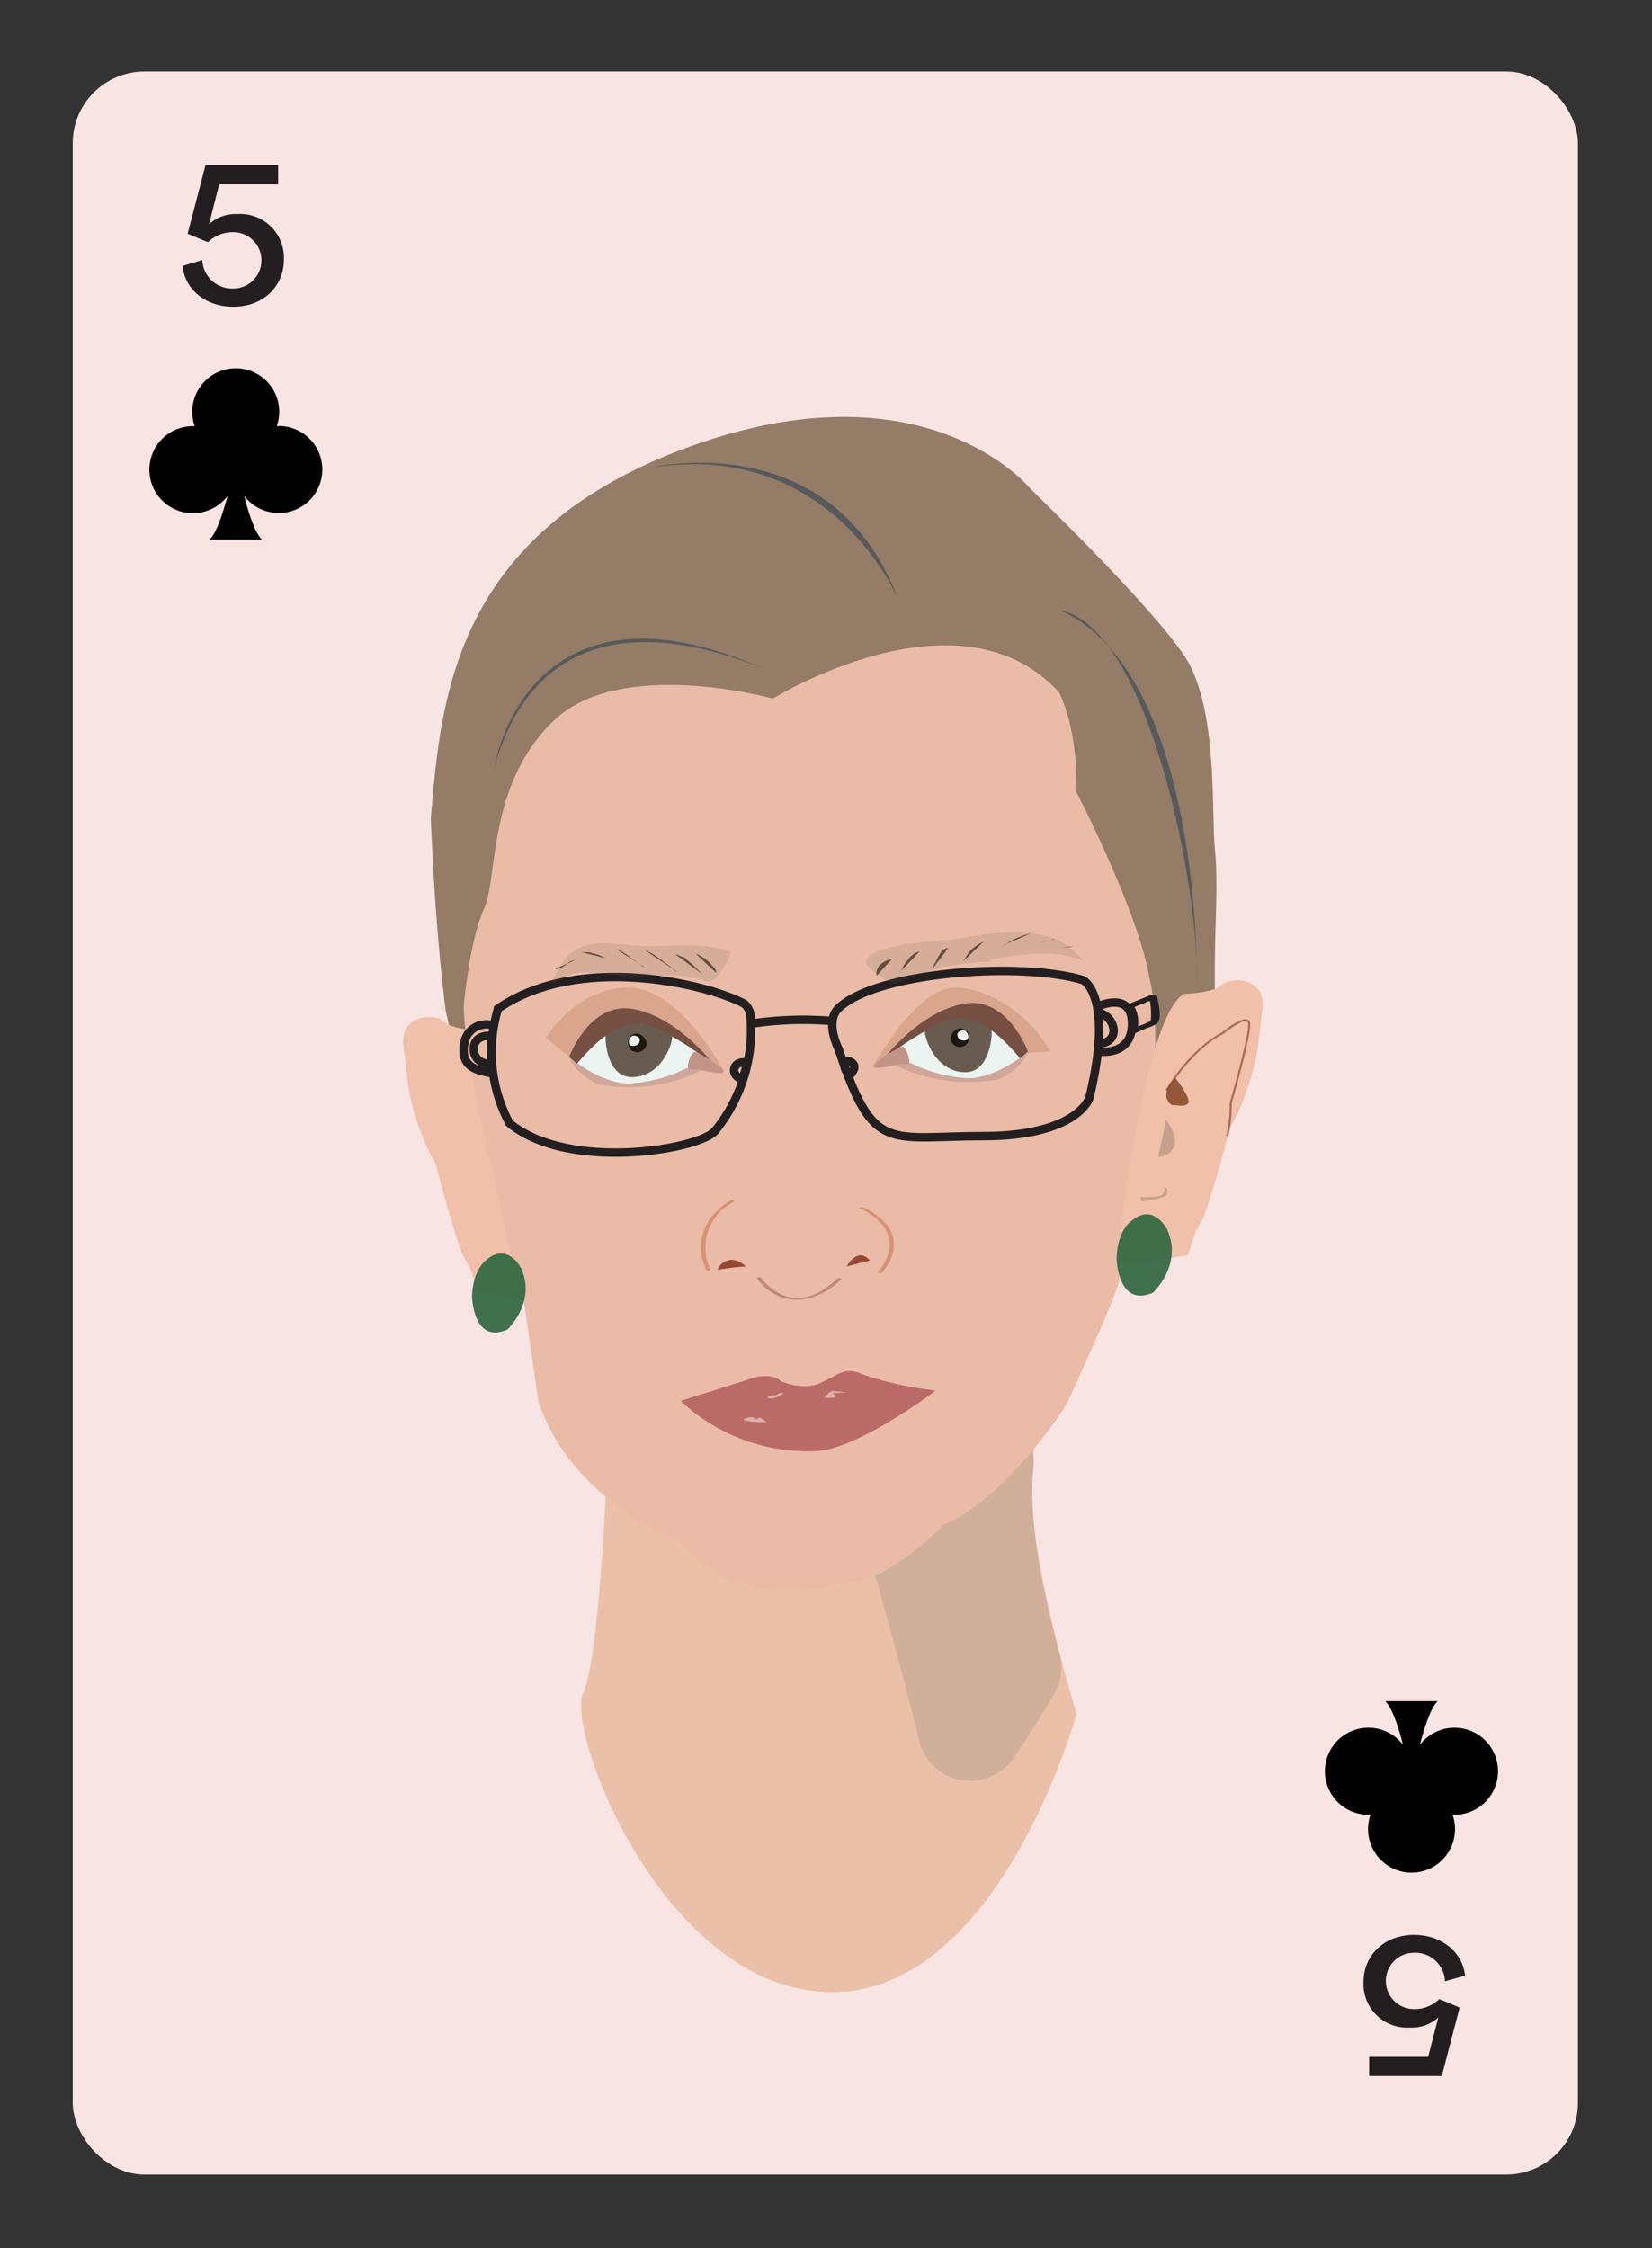 <svg id="Layer_1" data-name="Layer 1" xmlns="http://www.w3.org/2000/svg" viewBox="0 0 196 266.67"><rect x="0" y="0" width="196" height="266.67" fill="#333333" stroke="none"/><defs><style>.cls-1{fill:#f8e4e3;}.cls-2{fill:#231f20;}.cls-3{fill:#010101;}.cls-4{fill:#947c67;}.cls-5{fill:#58595b;}.cls-6{fill:#f0c0aa;}.cls-7{fill:#ebc0a8;}.cls-8{fill:#d0af9b;}.cls-17,.cls-28,.cls-9{fill:none;stroke-miterlimit:10;}.cls-9{stroke:#8f3d30;}.cls-17,.cls-9{stroke-width:0.25px;}.cls-12,.cls-13,.cls-14,.cls-17,.cls-18,.cls-19,.cls-20,.cls-21,.cls-9{opacity:0.8;}.cls-10{fill:#eabba6;}.cls-11{fill:#336843;opacity:0.93;}.cls-12{fill:#b86764;}.cls-13{fill:#802e19;}.cls-15{fill:#b67d6c;}.cls-16{fill:#d28867;}.cls-17{stroke:#995c42;}.cls-18{fill:#7d3e1f;}.cls-19{fill:#be9a84;}.cls-20{fill:#e5c0bd;}.cls-21{fill:#c8a397;}.cls-22{fill:#d39c82;opacity:0.68;}.cls-23{fill:#ebf4f0;}.cls-24{fill:#685c50;}.cls-25{fill:#1d1611;}.cls-26{fill:#754f42;}.cls-27{fill:#c29487;}.cls-28{stroke:#231f20;}.cls-29{fill:#654c3c;}.cls-30{opacity:0.15;}</style></defs><title>badbitchcards</title><rect class="cls-1" x="8.63" y="8.48" width="178.58" height="249.45" rx="8.5" ry="8.5"/><path class="cls-2" d="M24,30.84a3.53,3.53,0,0,0,3.68,3.38,3.34,3.34,0,1,0,0-6.68,4.18,4.18,0,0,0-3,1.18c-.86-.33-1.59-.66-2.42-1l2.12-8.12H33v2.27H26L24.8,26.6a4.58,4.58,0,0,1,3.33-1.21,5.18,5.18,0,0,1,5.55,5.42c0,3.08-2.37,5.57-6,5.57-3.48,0-5.82-2.27-6-4.84Z"/><path class="cls-3" d="M33.08,50.55h-.24a5.16,5.16,0,1,0-9.74,0h-.24A5.16,5.16,0,1,0,27,58.82C26.41,61,25.66,63.28,24.85,64h6.24c-.81-.73-1.56-3-2.12-5.19a5.16,5.16,0,1,0,4.11-8.28ZM28.2,54s0,0,0,0Z"/><path class="cls-2" d="M171.44,235a3.53,3.53,0,0,0-3.68-3.38,3.34,3.34,0,1,0,0,6.68,4.18,4.18,0,0,0,3-1.18c.86.33,1.59.66,2.42,1l-2.12,8.12h-8.62v-2.27h7l1.21-4.69a4.58,4.58,0,0,1-3.33,1.21,5.18,5.18,0,0,1-5.55-5.42c0-3.07,2.37-5.57,6-5.57,3.48,0,5.82,2.27,6.05,4.84Z"/><path class="cls-3" d="M162.36,215.25h.24a5.16,5.16,0,1,0,9.74,0h.24a5.16,5.16,0,1,0-4.12-8.28c.56-2.18,1.31-4.46,2.12-5.19h-6.24c.81.73,1.56,3,2.12,5.19a5.16,5.16,0,1,0-4.11,8.28Zm4.87-3.45s0,0,0,0Z"/><path class="cls-4" d="M54.39,126.43,52.9,120s-1.19-8.2-1.79-22.92C52.31,83.38,53.52,63.26,81.76,53s40.52,5,40.52,5,14.27,13.77,18.28,19.85,3.14,18.9,3.57,22.79,0,9.46,0,13.76v3.12s-3.74.66-4.05,1-3.91,8.95-3.91,8.95"/><path class="cls-5" d="M90.44,79.23c-15.12-6-27.35-3.78-31.8,11.79C58.64,91,62.42,67,90.44,79.23Z"/><path class="cls-5" d="M125.77,72.37C136.41,74.49,142.42,106,142,117h0S142.8,80,125.77,72.37Z"/><path class="cls-5" d="M106.52,71s-7.79-18.76-29-15.58C77.49,55.4,98.73,50.45,106.52,71Z"/><path class="cls-6" d="M57.17,122.26s-3.56-.1-4.55-1.1-5.34-.9-4.74,3.11.2,5.82,3,12.35l.79,1.41s2.67,10.24,3.56,11.44l.49.8,1,3,8.5,1.2S62.11,125.07,57.17,122.26Z"/><path class="cls-7" d="M72.18,170.35s-.88,26-3,30.48,9.69,35.46,29.56,35.46,29-33,29-33-8.45-27.3-4.32-33C123.45,170.35,89.75,152.78,72.18,170.35Z"/><path class="cls-8" d="M100.75,176.18s5.26,17.75,8.32,30.32a6.21,6.21,0,0,0,11.12,2.09c2-2.85,3.74-5.74,4.88-7.69a6.2,6.2,0,0,0,.62-4.79c-1.3-4.66-3.85-15-3.07-22.11a6.19,6.19,0,0,0-7.15-6.73C108.73,168.37,100.57,174,100.75,176.18Z"/><path class="cls-9" d="M80.59,166.57s8.1.2,10.18,1,6.23.7,12.45-.5c0,0,5.44-2.11,6.92-2"/><path class="cls-10" d="M134.45,139.27c4.45-14.6,1.88-23.47,1.88-23.47C135,108,127.73,94,127.73,94c.15-7.83-2.08-11.89-2.08-11.89-11.86-12.95-33.95.75-33.95.75s-17.94-5-25.94,2.56-6.67,18.82-8.3,22.28S55.1,118.5,55.1,118.5c-.89,5.27,7.12,36.28,7.12,36.28l1.63,11.29c3.71,11.89,16.9,16.86,16.9,16.86,7.12,8.88,19.86,4.67,19.86,4.67,4.3.45,11.41-6.77,11.41-6.77,6.67-2.71,14.08-13.1,14.82-14.9,0,0,5.47-11.87,5.94-14s1.67-12.71,1.67-12.71"/><path class="cls-11" d="M56,153.7s.08,5.81,4.2,4c0,0,3.46-3.2,1.63-7.27,0,0-1.6-3.16-4.12-1C57.7,149.48,56.15,150.42,56,153.7Z"/><path class="cls-12" d="M80.78,166.17l7.91-2.51s2.57-1.1,4,.2c0,0,2.77,1.2,4.84.1l1.58-.8a3.06,3.06,0,0,1,3.06-.2,39.34,39.34,0,0,0,6.23,1.61l2.57.4s-9.09,6.83-14,7.13A22,22,0,0,1,80.78,166.17Z"/><path class="cls-12" d="M80.78,166.17l7.91-2.51s2.57-1.1,4,.2c0,0,2.77,1.2,4.84.1l1.58-.8a3.06,3.06,0,0,1,3.06-.2,39.34,39.34,0,0,0,6.23,1.61l2.57.4s-9.09,6.83-14,7.13A22,22,0,0,1,80.78,166.17Z"/><path class="cls-13" d="M85.23,150.62c-.4.1,1.09-2.41,3.26-.4A21.62,21.62,0,0,0,85.23,150.62Z"/><g class="cls-14"><path class="cls-15" d="M89.83,151.65c2.69,3.63,7,3,9.94.13.16-.16-.32-.24-.43-.13-2,1.91-4.55,3.16-7.15,1.6a6.58,6.58,0,0,1-1.88-1.67c-.1-.14-.58-.07-.48.07Z"/></g><path class="cls-13" d="M100.45,150.21s1.28-2.41,2.77-.7Z"/><g class="cls-14"><path class="cls-16" d="M86.68,142.4c-3,1.71-4.44,5-2.88,8.25.07.15.56.1.48-.07a6,6,0,0,1,2.75-8c.24-.14-.21-.26-.35-.18Z"/></g><g class="cls-14"><path class="cls-16" d="M102,143.33a7.24,7.24,0,0,1,2.59,1.85c1.61,1.85,1,4-.43,5.71-.1.12.37.2.48.07,1.45-1.77,2.07-3.87.5-5.77a7.49,7.49,0,0,0-2.79-2c-.14-.06-.61.07-.35.18Z"/></g><path class="cls-6" d="M140.47,117.89s3.56-.1,4.55-1.1,5.34-.9,4.74,3.11-.2,5.82-3,12.35l-.79,1.41s-2.67,10.24-3.56,11.44l-.49.8-1,3-8.5,1.2S135.53,120.7,140.47,117.89Z"/><path class="cls-17" d="M138.4,129.34s2.77-4.82,6.72-6.83c0,0,2.77-2.31,3.06-1.2s-2.17,9.54-2.17,9.54a17,17,0,0,1-.4,3.91"/><path class="cls-18" d="M139.48,127.88s1.93,2.51,1.48,3-1.58.15-1.83.2S137.36,129.84,139.48,127.88Z"/><path class="cls-19" d="M138.5,133.05s1.48,2,.69,3.16a2,2,0,0,1-1.78,1l.94-4.37"/><path class="cls-19" d="M135.33,142s2.22.1,2.62-.35a.76.76,0,0,0,.1-.9s.54.05.44.75-3.06,1-3.06,1Z"/><path class="cls-11" d="M132.47,149.17s.08,6,4.33,4.15c0,0,3.57-3.3,1.68-7.49,0,0-1.64-3.26-4.25-1C134.23,144.81,132.63,145.79,132.47,149.17Z"/><path class="cls-20" d="M91,165.75s.67-.38.85-.26.67-.3.67-.3l.48.08S91.64,166.24,91,165.75Z"/><path class="cls-20" d="M88.19,168.34s1-.45,1.26-.15.7-.08.7-.08l.82.56S88.42,168.76,88.19,168.34Z"/><path class="cls-20" d="M97.83,165.78s.52-.87,1.15-.79,1.52.15,1.52.15l-1.7.11s.63.45.19.53A5.37,5.37,0,0,1,97.83,165.78Z"/><path class="cls-21" d="M106.91,126.66A19.67,19.67,0,0,0,118.54,128s2.65-1.14,3.42-3.24l-1-.45L105.82,126Z"/><path class="cls-22" d="M103.69,126.3s5.07-9.16,9.59-9.16,8.73,3.81,10.06,5.68l1.33,1.87Z"/><path class="cls-23" d="M104.9,125.53s2.18-1.45,4.83-3.64,5.69-3.5,10,0l2.25,2.84s-3.64,3.15-7.08,3.15a17,17,0,0,1-6.88-1.82l-3.11.4S104.25,126,104.9,125.53Z"/><path class="cls-24" d="M109.75,122.58s-.72-2.08,4.51-2.45A3.15,3.15,0,0,1,117.6,122c.18.15.07,5.18-3.07,5.18S109.94,123.91,109.75,122.58Z"/><path class="cls-25" d="M112.75,123.11s.3-1.13,1.19-1.13,1.22.79.93,1.62A1.13,1.13,0,0,1,112.75,123.11Z"/><path class="cls-23" d="M114.38,122.2s-.93,0-.78.68,1.19.68,1.26.26A.81.81,0,0,0,114.38,122.2Z"/><path class="cls-26" d="M104.9,125.53s6.31-4.8,8.8-4.74,4.52,1.45,7.33,4.74l.93-.79s-2.41-6.67-7.66-5.68S104.9,125.53,104.9,125.53Z"/><path class="cls-27" d="M103.69,126.58c.27.37,3.16-.51,3.89-.35s-.07-2.18-.58-2.09a12.12,12.12,0,0,0-3.32,2.17S103.64,126.51,103.69,126.58Z"/><path class="cls-21" d="M82.58,127.28a19.67,19.67,0,0,1-11.64,1.32s-2.65-1.14-3.42-3.24l1-.45,15.17,1.69Z"/><path class="cls-22" d="M67.53,125.36l-2.77-2.28s3.59-5.94,9.76-5.94,11.28,9.79,11.28,9.79l-18.27-1.56"/><path class="cls-23" d="M84.59,126.16s-2.18-1.45-4.83-3.64-5.69-3.5-10,0l-2.25,2.84s3.64,3.15,7.08,3.15a17,17,0,0,0,6.88-1.82l3.11.4S85.24,126.61,84.59,126.16Z"/><path class="cls-24" d="M79.73,123.21s.72-2.08-4.51-2.45a3.15,3.15,0,0,0-3.33,1.82c-.18.15-.07,5.18,3.07,5.18S79.55,124.54,79.73,123.21Z"/><path class="cls-25" d="M76.74,123.73s-.3-1.13-1.19-1.13-1.22.79-.93,1.62A1.13,1.13,0,0,0,76.74,123.73Z"/><path class="cls-23" d="M75.11,122.83s.93,0,.78.68-1.19.68-1.26.26A.81.81,0,0,1,75.11,122.83Z"/><path class="cls-26" d="M84.59,126.16s-6.31-4.8-8.8-4.74-4.52,1.45-7.33,4.74l-.93-.79s2.41-6.67,7.66-5.68S84.59,126.16,84.59,126.16Z"/><path class="cls-27" d="M85.8,127.2c-.27.37-3.16-.51-3.89-.35s.07-2.18.58-2.09a12.12,12.12,0,0,1,3.32,2.17S85.85,127.14,85.8,127.2Z"/><path class="cls-28" d="M88.19,119c-4.26-2.25-19.43-6-29.1.63a17.84,17.84,0,0,0,1.36,13.6c7.07,5.8,22.68,3.1,24.42.87A19,19,0,0,0,89,120.12S88.67,119.21,88.19,119Z"/><path class="cls-28" d="M89.1,121.43a40.85,40.85,0,0,1,9.67-.32"/><path class="cls-28" d="M99.49,119.58c4.59-4.41,21.93-5.51,29-3.33,0,0,3.74,1.77.75,14,0,0-1.41,4.51-12.63,4.51s-13,2.14-17.11-10.32C99.49,124.43,97.81,121.2,99.49,119.58Z"/><path class="cls-28" d="M130.39,120.12a2.31,2.31,0,0,1,1.74,2.08c0,1.63-1.81,1.6-1.81,1.6"/><path class="cls-28" d="M130.39,119.32s3.92-1.79,3.92,2.11-3.92,3.3-3.92,3.3"/><path class="cls-28" d="M100.34,125.84a1,1,0,0,1,.87.34c.45.45-.27,1.21-.27,1.21A1.06,1.06,0,0,1,100.34,125.84Z"/><path class="cls-28" d="M88.49,126s-1.1-.14-1.36.71.79,1.28.79,1.28A2.75,2.75,0,0,0,88.49,126Z"/><path class="cls-28" d="M58.22,122.87s-2-.23-2,1.56,2,1.82,2,1.82A15,15,0,0,0,58.22,122.87Z"/><path class="cls-28" d="M58.33,121.59a2.63,2.63,0,0,0-3.27,2.32c-.5,3,2.16,3.1,3.51,3.46"/><path class="cls-29" d="M85,115.42c0-.3-.14-.46-.32-.67a7.56,7.56,0,0,0-.83-.89,4.18,4.18,0,0,0-.65-.41,2.3,2.3,0,0,0-.66-.33"/><path class="cls-29" d="M83.36,115.58c-.11,0-.16-.16-.24-.25s-.24-.2-.35-.31a12.5,12.5,0,0,0-1.05-1,5.16,5.16,0,0,1-.43-.37c-.17-.15-.27-.14-.47-.2s-.44-.27-.66-.23"/><path class="cls-29" d="M80.32,115.25c-.28,0-.47-.31-.66-.49a10.93,10.93,0,0,0-.89-.65,4.1,4.1,0,0,0-.51-.42,6.86,6.86,0,0,1-.57-.39,10.65,10.65,0,0,0-1.32-.68"/><path class="cls-29" d="M76.45,114.68c-.25,0-.44-.27-.63-.41-.4-.28-.83-.54-1.2-.85a5.62,5.62,0,0,0-.87-.56c-.16-.09-.4-.28-.59-.24"/><path class="cls-29" d="M72,113.69a3,3,0,0,1-.68-.31,6.77,6.77,0,0,0-1-.31,2.52,2.52,0,0,0-.66-.12H69"/><path class="cls-29" d="M68.14,113.94a.94.94,0,0,0-.53.12c-.21.12-.33.31-.53.44s-.32.2-.48.29a2.79,2.79,0,0,1-.76.14"/><path class="cls-29" d="M104,115.75a1.52,1.52,0,0,1,.33-1.23,2.58,2.58,0,0,1,1.48-.75"/><path class="cls-29" d="M106.89,115.17a2.31,2.31,0,0,0,.28-.58,4.86,4.86,0,0,1,.56-.74,2.31,2.31,0,0,1,1.38-1"/><path class="cls-29" d="M110.68,114.84a.84.84,0,0,1,.21-.53c.15-.24.24-.51.39-.76.25-.43.61-1.13,1.22-1.09"/><path class="cls-29" d="M114.3,114c0-.09.16-.21.21-.32a3.47,3.47,0,0,1,.53-.82,4.6,4.6,0,0,1,1.65-1.16"/><path class="cls-29" d="M119,112.13c.3,0,.64-.37.89-.51a9.12,9.12,0,0,1,2.4-.89"/><path class="cls-29" d="M123.35,111.8c.11,0,.11,0,.18-.06l.39-.1a6.14,6.14,0,0,1,.62-.13c.16,0,.42,0,.54-.12"/><path class="cls-29" d="M126.15,112.37a3.2,3.2,0,0,0,1.23-.16"/><path class="cls-2" d="M134.67,122.55l1.42-.62a4.23,4.23,0,0,0,1.21-.55c.62-.63.1-2.47,0-3.14-.06-.33-.64-.26-.85-.18l-2.79,1.12a.19.19,0,0,0-.13.24,3.67,3.67,0,0,1,.32,2.88c-.16.34.82.44,1,.13a3.94,3.94,0,0,0-.32-3.15l-.13.24,2.79-1.12-.85-.18a9.88,9.88,0,0,1,.22,2.46,1.53,1.53,0,0,1-.07.41c-.06.15.08,0,0,0a5.93,5.93,0,0,1-1.38.6l-1.13.49C133.46,122.42,134.38,122.68,134.67,122.55Z"/><path class="cls-2" d="M133.91,120c.6,0,.6-.5,0-.5s-.6.5,0,.5Z"/><g class="cls-30"><path class="cls-24" d="M66.07,116.38c2.41-2,6.16-.49,8.93-.57,3.18-.09,5.74-.47,8.86.61,1.11.38,3.19-3.4,2.77-3.55-3.57-1.23-6.79-.53-10.46-.67-3.3-.12-6.07-1.15-8.8,1.16-.63.54-2.82,4.3-1.31,3Z"/></g><g class="cls-30"><path class="cls-24" d="M125.42,111.42c-4.16-1.55-8-.69-12.35,0-2.08.33-9.6.4-10.34,2.64-.21.63,3.11,2.85,3.69,2.58a26.8,26.8,0,0,1,11.25-2.58c-.24,0-2.24-2.66-3.45-2.64A27.31,27.31,0,0,0,102.73,114l3.69,2.58c.61-1.87,8.33-2.3,10.1-2.58,4.07-.64,7.9-1.6,11.88-.11.52.19-2.09-2.19-3-2.52Z"/></g></svg>